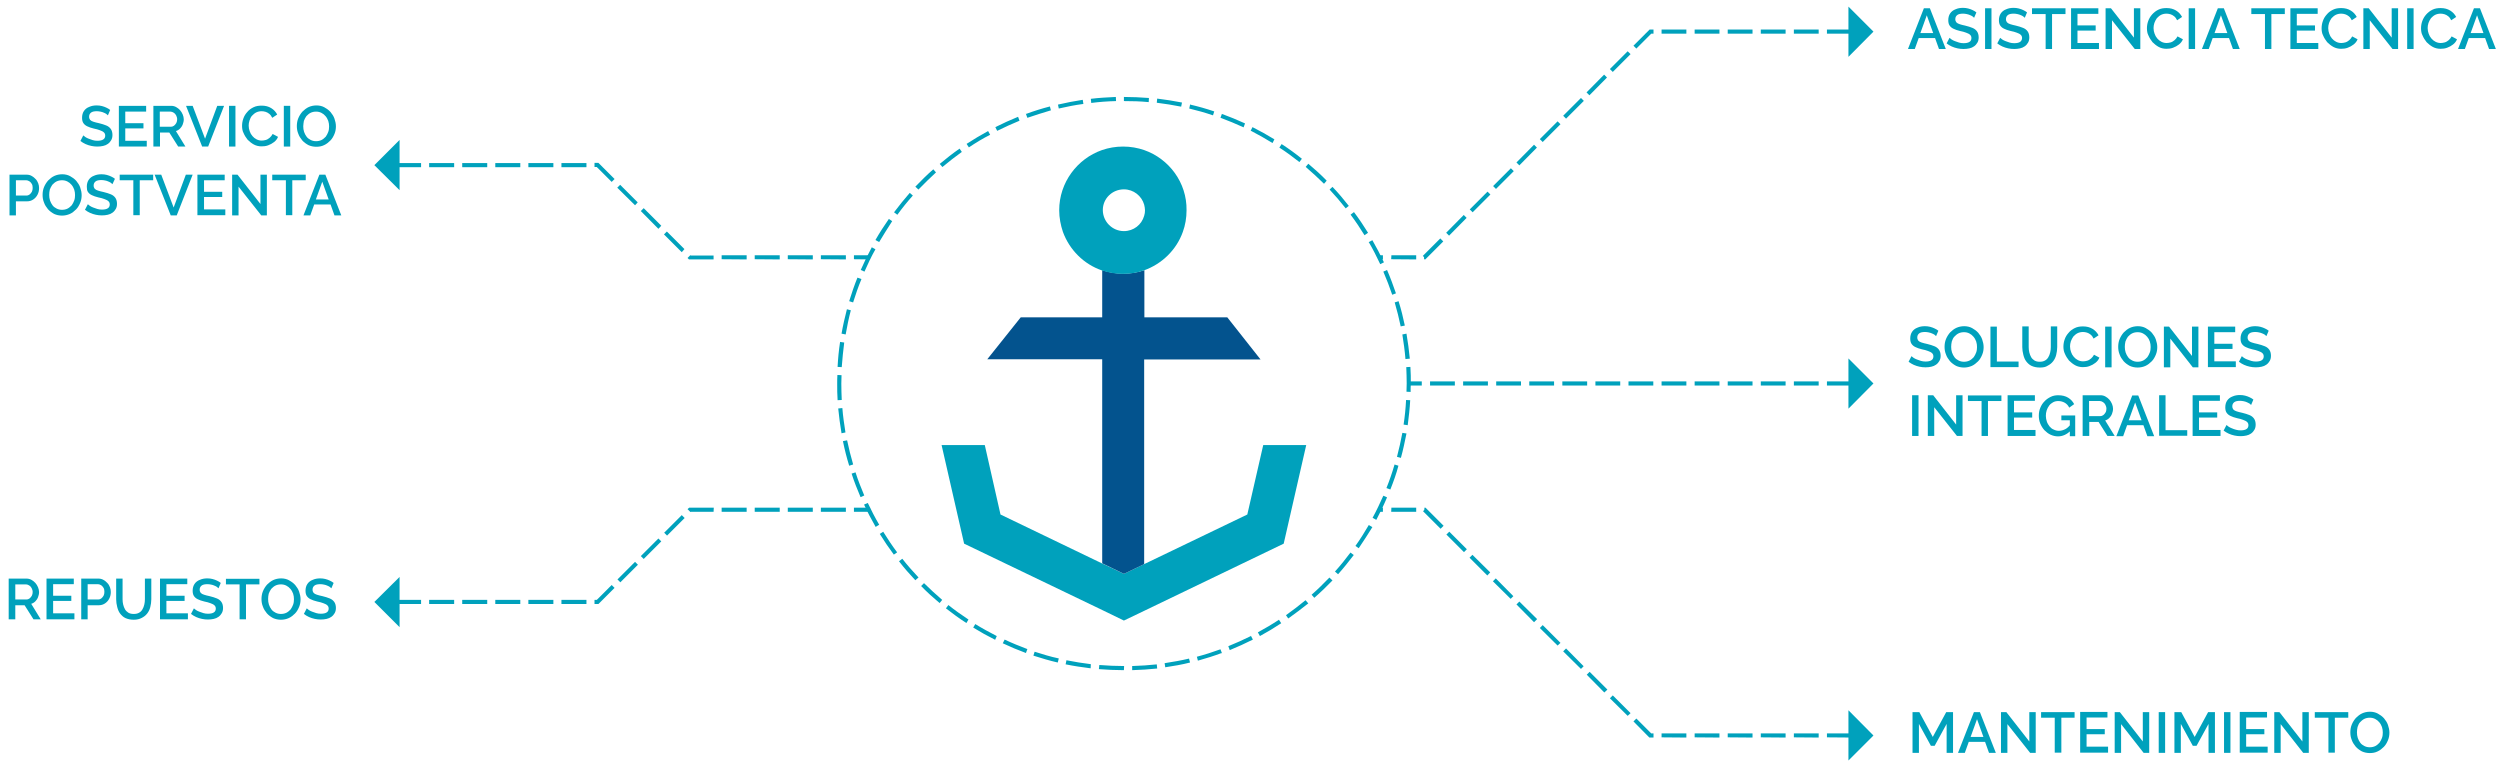 <?xml version="1.0" encoding="utf-8"?>
<!-- Generator: Adobe Illustrator 27.6.1, SVG Export Plug-In . SVG Version: 6.00 Build 0)  -->
<svg version="1.1" id="Layer_2_00000041976661057004728920000000264128155459370932_"
	 xmlns="http://www.w3.org/2000/svg" xmlns:xlink="http://www.w3.org/1999/xlink" x="0px" y="0px" viewBox="0 0 1209.4 370.4"
	 style="enable-background:new 0 0 1209.4 370.4;" xml:space="preserve">
<style type="text/css">
	.st0{fill:#00A1BC;}
	.st1{enable-background:new    ;}
	.st2{fill:#03538E;}
</style>
<g>
	<path class="st0" d="M543.7,324.2L543.7,324.2c-4.1,0-8.2-0.2-12.1-0.5l0,0l0.2-2h0c3.9,0.3,7.9,0.5,11.9,0.5h0.1L543.7,324.2z
		 M547.7,324.2l0-2l0,0c4-0.1,8-0.4,11.9-0.8h0l0.2,2l0,0C555.8,323.8,551.7,324.1,547.7,324.2L547.7,324.2z M527.6,323.3
		L527.6,323.3c-4-0.5-8.1-1.1-12-1.9l-0.1,0l0.4-2l0,0c3.9,0.8,7.8,1.4,11.8,1.9l0,0L527.6,323.3z M563.7,322.8l-0.3-2l0.1,0
		c3.9-0.6,7.9-1.3,11.7-2.2l0,0l0.5,1.9l0,0C571.8,321.5,567.8,322.2,563.7,322.8L563.7,322.8z M511.7,320.5L511.7,320.5
		c-4-0.9-7.9-2.1-11.7-3.3l-0.1,0l0.6-1.9l0.1,0c3.8,1.2,7.6,2.4,11.5,3.2l0.1,0L511.7,320.5z M579.5,319.6l-0.5-1.9l0,0
		c3.8-1,7.6-2.2,11.4-3.6l0,0l0.7,1.8v0.4l-0.1-0.4C587.3,317.3,583.4,318.5,579.5,319.6L579.5,319.6z M496.3,315.9L496.3,315.9
		c-3.8-1.4-7.6-3-11.2-4.7l0,0l0.9-1.8l0,0c3.6,1.7,7.3,3.2,11,4.6l0,0L496.3,315.9z M594.9,314.5l-0.7-1.9l0,0
		c3.7-1.5,7.3-3.1,10.9-4.9v-0.2l1,1.9l0,0C602.3,311.3,598.6,313,594.9,314.5L594.9,314.5z M481.4,309.5L481.4,309.5
		c-3.6-1.8-7.2-3.8-10.6-5.9l0,0l1-1.7l0,0c3.4,2.1,6.9,4,10.4,5.8l0,0L481.4,309.5z M609.5,307.7l-1-1.8l0,0
		c3.5-1.9,6.9-3.9,10.2-6.1l0,0l1.1,1.7l0,0C616.5,303.7,613,305.8,609.5,307.7L609.5,307.7z M467.5,301.4L467.5,301.4
		c-3.4-2.2-6.7-4.6-9.9-7.1l0,0l1.2-1.6l0,0c3.1,2.5,6.4,4.8,9.7,7l0,0L467.5,301.4z M623.2,299.2l-1.1-1.6l0,0
		c3.2-2.3,6.4-4.7,9.4-7.2l0,0h0.1l0,0l1.3,1.5l0,0C629.7,294.4,626.5,296.9,623.2,299.2L623.2,299.2z M454.5,291.8v-0.1
		c-3.1-2.6-6.1-5.3-8.9-8.2l0,0l1.4-1.4l0,0c2.8,2.8,5.8,5.5,8.8,8.1l0,0L454.5,291.8z M635.8,289.2l-1.3-1.5l0,0
		c3-2.6,5.8-5.4,8.6-8.3l0,0l1.5,1.4l0,0C641.8,283.7,638.9,286.5,635.8,289.2L635.8,289.2z M442.8,280.7L442.8,280.7
		c-2.8-3-5.5-6-7.9-9.2l0,0l1.6-1.2l0,0c2.4,3.1,5.1,6.1,7.8,9h0.1L442.8,280.7z M647.3,277.8l-1.5-1.3l0,0c2.7-3,5.2-6.1,7.5-9.2
		l0,0l1.6,1.2l0,0l0,0C652.5,271.6,650,274.8,647.3,277.8L647.3,277.8z M432.4,268.3L432.4,268.3c-2.4-3.2-4.7-6.6-6.8-10l0,0
		l1.7-1.1l0,0.1c2.1,3.4,4.3,6.7,6.7,9.9l0,0L432.4,268.3z M657.3,265.2l-1.6-1.1l0,0c2.3-3.2,4.4-6.6,6.4-10v-0.1l0.1,0l1.7,1l0,0
		C661.8,258.4,659.6,261.8,657.3,265.2L657.3,265.2z M423.6,254.9L423.6,254.9c-2-3.5-3.9-7.1-5.6-10.8l0,0l1.8-0.8l0,0
		c1.7,3.6,3.5,7.1,5.5,10.5h0.1L423.6,254.9z M665.8,251.5l-1.8-1l0,0c1.9-3.5,3.6-7.1,5.2-10.7l0,0l1.8,0.8l0,0
		C669.5,244.2,667.7,247.9,665.8,251.5L665.8,251.5z M416.3,240.5L416.3,240.5c-1.6-3.8-3.1-7.5-4.3-11.3l0-0.1l1.9-0.6l0,0.1
		c1.2,3.8,2.7,7.5,4.2,11.1l0,0L416.3,240.5z M672.6,236.8l-1.9-0.7l0,0c1.5-3.7,2.8-7.5,3.9-11.3l0-0.1l1.9,0.6l0,0
		C675.5,229.2,674.1,233,672.6,236.8L672.6,236.8z M410.8,225.3L410.8,225.3c-1.2-3.9-2.2-7.8-3-11.8l0-0.1l2-0.4l0,0
		c0.8,3.9,1.8,7.8,2.9,11.6v0.1l0,0L410.8,225.3z M677.7,221.5l-1.9-0.5l0,0c1-3.8,1.9-7.8,2.6-11.6l0,0l2,0.3l0,0
		C679.6,213.6,678.8,217.6,677.7,221.5L677.7,221.5z M407.1,209.6L407.1,209.6c-0.7-4-1.2-8-1.6-12v0l2-0.2l0,0
		c0.3,4,0.9,7.9,1.5,11.8l0,0L407.1,209.6z M681,205.7l-2-0.3l0,0c0.6-3.9,1-7.9,1.2-11.9v0l2,0.1v0
		C682,197.6,681.5,201.7,681,205.7L681,205.7z M405.2,193.6L405.2,193.6c-0.2-2.7-0.2-5.4-0.2-8c0-1.4,0-2.7,0.1-4.1v-0.1l2,0.1v0.1
		c0,1.4-0.1,2.7-0.1,4c0,2.6,0.1,5.3,0.2,7.9l0,0l-0.1,0L405.2,193.6z M682.4,189.6l-2-0.1v0c0-1.4,0.1-2.7,0.1-4
		c0-2.6-0.1-5.3-0.2-7.9v0l2-0.1v0.1c0.2,2.7,0.2,5.4,0.2,8C682.4,186.9,682.4,188.3,682.4,189.6L682.4,189.6z M407.2,177.6l-2-0.1
		l0-0.1c0.2-4,0.6-8.1,1.2-12v0l2,0.3v0C407.9,169.6,407.5,173.6,407.2,177.6L407.2,177.6z M679.9,173.7L679.9,173.7
		c-0.3-4-0.9-8-1.5-11.9l0,0l2-0.4l0,0c0.7,4,1.2,8,1.6,12l0,0.1L679.9,173.7z M409.1,161.8l-2-0.4l0,0c0.7-4,1.6-7.9,2.6-11.8l0,0
		l1.9,0.5l0,0C410.6,153.9,409.8,157.8,409.1,161.8L409.1,161.8z M677.6,157.9L677.6,157.9c-0.8-3.9-1.8-7.8-2.9-11.6l0,0l1.9-0.6
		l0,0.1c1.2,3.8,2.2,7.8,3,11.7l0,0L677.6,157.9z M412.7,146.3l-1.9-0.6l0,0c1.2-3.9,2.5-7.7,4-11.4l0,0l1.9,0.7l0,0.1
		C415.2,138.7,413.9,142.5,412.7,146.3L412.7,146.3z M673.5,142.6L673.5,142.6c-1.3-3.8-2.7-7.5-4.3-11.2l0,0l1.8-0.8l0,0
		c1.6,3.7,3,7.5,4.3,11.3l0,0L673.5,142.6z M418.2,131.4l-1.8-0.8l0,0c1.6-3.7,3.4-7.4,5.3-10.9l0-0.1l1.8,1l0,0
		C421.5,124.1,419.8,127.7,418.2,131.4L418.2,131.4z M667.7,127.8L667.7,127.8c-1.7-3.6-3.5-7.2-5.5-10.6H662l1.9-1l0,0
		c2,3.5,3.9,7.1,5.6,10.7l0,0L667.7,127.8z M425.3,117.1L425.3,117.1l-1.8-1l0,0c2-3.5,4.2-6.9,6.5-10.2l0,0l1.6,1.1l0,0
		C429.5,110.3,427.3,113.7,425.3,117.1L425.3,117.1z M660.1,113.8L660.1,113.8c-2.1-3.4-4.3-6.7-6.7-9.9l0,0v-0.1l0,0l1.6-1.2l0,0
		c2.4,3.2,4.7,6.6,6.8,10l0,0L660.1,113.8z M434.1,103.9l-1.6-1.2l0,0c2.4-3.2,5-6.4,7.6-9.4l0,0l1.5,1.3l0,0
		C439,97.5,436.5,100.6,434.1,103.9L434.1,103.9z M651,100.8L651,100.8c-2.5-3.2-5.1-6.2-7.8-9.1l0,0l0,0l1.4-1.3l0,0
		c2.8,2.9,5.4,6,7.9,9.2l0,0L651,100.8z M444.3,91.7l-1.5-1.4l0,0c2.8-2.9,5.7-5.8,8.7-8.4l0,0l1.3,1.5l0,0
		C450,86,447.1,88.8,444.3,91.7L444.3,91.7z M640.5,88.9L640.5,88.9c-2.8-2.8-5.8-5.5-8.8-8.1h-0.1l1.3-1.6l0,0
		c3.1,2.6,6.1,5.3,8.9,8.2l0,0L640.5,88.9z M455.9,80.8l-1.3-1.5l0,0c3.1-2.6,6.3-5.1,9.6-7.4l0,0l1.1,1.6l0,0
		C462.1,75.8,459,78.2,455.9,80.8L455.9,80.8z M628.6,78.4L628.6,78.4c-3.2-2.5-6.4-4.9-9.7-7l0,0l1.1-1.7l0,0
		c3.4,2.2,6.7,4.6,9.8,7.1l0,0L628.6,78.4z M468.7,71.3L468.7,71.3l-1.1-1.7l0,0c3.4-2.2,6.9-4.3,10.4-6.2l0,0l1,1.8l0,0
		C475.4,67,472,69.1,468.7,71.3L468.7,71.3z M615.6,69.2L615.6,69.2c-3.4-2.1-6.9-4.1-10.4-5.9H605l0.9-1.8l0,0
		c3.6,1.8,7.2,3.8,10.6,5.9l0,0L615.6,69.2z M482.4,63.3l-0.9-1.8l0,0c3.6-1.8,7.3-3.5,11-5l0,0l0.7,1.9l0,0
		C489.6,59.9,486,61.5,482.4,63.3L482.4,63.3z M601.6,61.6L601.6,61.6c-3.7-1.7-7.4-3.2-11.1-4.6l-0.1,0l0.7-1.9l0,0
		c3.8,1.4,7.5,2.9,11.2,4.6l0,0L601.6,61.6z M497,57l-0.7-1.9h0v-0.2l0.1,0.2c3.8-1.4,7.6-2.6,11.5-3.6l0,0l0.5,1.9l-0.1,0
		C504.6,54.5,500.8,55.7,497,57L497,57z M586.8,55.8L586.8,55.8c-3.8-1.3-7.7-2.4-11.5-3.3l0,0l0.5-2.3v0.4c3.9,0.9,7.8,2,11.6,3.3
		l0,0L586.8,55.8z M512.2,52.5l-0.4-1.9l0,0c3.9-0.9,7.9-1.7,11.9-2.3h0.1l0.3,2H524C520.1,50.8,516.1,51.6,512.2,52.5L512.2,52.5z
		 M571.4,51.6L571.4,51.6c-3.9-0.8-7.9-1.4-11.8-1.9h0l0.2-2l0,0c4,0.5,8,1.1,12,1.9l0,0L571.4,51.6z M527.9,49.8l-0.2-2l0,0
		c4-0.5,8.1-0.7,12.1-0.9l0,0l0.1,2h-0.1C535.8,49,531.8,49.3,527.9,49.8L527.9,49.8z M555.7,49.4L555.7,49.4c-4-0.4-8-0.5-12-0.5
		l0,0l0-2c4,0,8.1,0.2,12.1,0.5h0L555.7,49.4z"/>
</g>
<g>
	<path class="st0" d="M689.5,125.5l-0.6-0.1v-1l-0.6-0.6l8.5-8.5v0.1l1.4,1.4L689.5,125.5z M685.1,125.5l-12.1-0.1l0.1-1.9l12,0
		V125.5z M669.1,125.5l-2-0.1l0-1.9l1.9,0V125.5z M701,114l-1.4-1.4l8.5-8.6l1.4,1.4L701,114z M712.4,102.7l-1.4-1.4l8.6-8.6
		l1.4,1.4L712.4,102.7z M723.7,91.4l-1.4-1.4l8.6-8.6l1.4,1.4L723.7,91.4z M735,80l-1.4-1.4l8.5-8.6l1.4,1.4L735,80z M746.3,68.7
		l-1.4-1.4l8.6-8.6l1.4,1.4L746.3,68.7z M757.6,57.4l-1.4-1.4l8.6-8.6l1.4,1.4L757.6,57.4z M768.9,46.1l-1.4-1.4l8.5-8.6l1.4,1.4
		L768.9,46.1z M780.2,34.8l-1.4-1.4l8.6-8.6l1.4,1.4L780.2,34.8z M791.6,23.5l-1.4-1.4l7.8-7.8l1.9,0l0,2h-1.1L791.6,23.5z
		 M895.9,16.3l-12.1,0l0-2l12,0V16.3z M879.9,16.3l-12.1,0l0-2l12,0V16.3z M863.9,16.3l-12.1,0l0-2l12,0V16.3z M847.9,16.3l-12.1,0
		l0-2l12,0V16.3z M831.9,16.3l-12.1,0l0-2l12,0V16.3z M815.9,16.3l-12.1,0l0-2l12,0V16.3z"/>
</g>
<g>
	<polygon class="st0" points="894.2,27.5 894.2,3.2 906.3,15.3 	"/>
</g>
<g>
	<path class="st0" d="M895.9,356.8l-12.1-0.1l0-1.9l12,0V356.8z M879.9,356.8l-12.1-0.1l0-1.9l12,0V356.8z M863.9,356.8l-12.1-0.1
		l0-1.9l12,0V356.8z M847.9,356.8l-12.1-0.1l0-1.9l12,0V356.8z M831.9,356.8l-12.1-0.1l0-1.9l12,0V356.8z M815.9,356.8l-12.1-0.1
		l0-1.9l12,0V356.8z M799.9,356.8l-2,0l-7.7-7.8l1.4-1.4l7.2,7.2l1.1,0V356.8z M787.4,346.3l-8.6-8.5l1.4-1.4l8.6,8.6L787.4,346.3z
		 M776.1,335l-8.5-8.6l1.4-1.4l8.6,8.6L776.1,335z M764.8,323.6l-8.6-8.5l1.4-1.4l8.5,8.6L764.8,323.6z M753.5,312.3l-8.6-8.5
		l1.4-1.4l8.6,8.6L753.5,312.3z M742.1,301l-8.5-8.6l1.4-1.4l8.6,8.5L742.1,301z M730.8,289.7l-8.6-8.5l1.4-1.4l8.5,8.6L730.8,289.7
		z M719.5,278.4l-8.6-8.6l1.4-1.4l8.6,8.5L719.5,278.4z M708.2,267.1l-8.5-8.5l1.4-1.4l8.5,8.5L708.2,267.1z M696.9,255.8l-8.5-8.5
		l0.6-0.6l0.1-1.1l0.5,0l8.7,8.7h0.1L696.9,255.8z M685.1,247.6l-12.1,0l0.1-2l12,0V247.6z M669.1,247.6l-2,0l0-2l1.9,0V247.6z"/>
</g>
<g>
	<polygon class="st0" points="894.2,367.9 894.2,343.6 906.3,355.8 	"/>
</g>
<g>
	<path class="st0" d="M289.5,292.2l-1.9,0l0-2h1.1l7.2-7.2l1.4,1.4l0,0L289.5,292.2z M283.7,292.2l-12.1,0l0-2l12.1,0V292.2z
		 M267.7,292.2l-12.1,0l0-2l12.1,0V292.2z M251.7,292.2l-12.1,0l0-2l12.1,0V292.2z M235.7,292.2l-12.1,0l0-2l12.1,0V292.2z
		 M219.7,292.2l-12.1,0l0-2l12.1,0V292.2z M203.7,292.2l-12.1,0l0-2l12.1,0V292.2z M300.1,281.7l-1.4-1.4l0,0l8.5-8.5l1.4,1.4l0,0
		L300.1,281.7z M311.4,270.4L310,269l0,0l8.5-8.5l1.4,1.4l0,0L311.4,270.4z M322.7,259.1l-1.4-1.4l0,0l8.5-8.5l1.4,1.4l0,0
		L322.7,259.1z M334,247.7h-0.1H334l-1.4-1.4l0.8-0.7l11.9,0l-0.1,2h-11L334,247.7h0.1H334z M421,247.6l-7.9,0l0-2l7.8,0V247.6z
		 M409.2,247.6l-12.1,0l0-2l12.1,0V247.6z M393.2,247.6l-12.1,0l0-2l12.1,0V247.6z M377.2,247.6l-12.1,0l0-2l12.1,0V247.6z
		 M361.2,247.6l-12.1,0l0-2l12.1,0V247.6z"/>
</g>
<g>
	<polygon class="st0" points="193.3,279.1 193.3,303.4 181.1,291.2 	"/>
</g>
<g>
	<path class="st0" d="M421,125.5l-7.9-0.1l0-1.9l7.8,0V125.5z M409.2,125.5l-12.1-0.1l0-1.9l12.1,0V125.5z M393.2,125.5l-12.1-0.1
		l0-1.9l12.1,0V125.5z M377.2,125.5l-12.1-0.1l0-1.9l12.1,0V125.5z M361.2,125.5l-12.1-0.1l0-1.9l12.1,0V125.5z M345.2,125.5
		l-11.9,0l-0.7-0.7l1.4-1.4l0.1,0.2l11.1,0V125.5z M329.8,122L329.8,122l-8.6-8.6l1.4-1.4l0,0l8.5,8.5L329.8,122z M318.5,110.7
		L318.5,110.7l-8.5-8.6l1.4-1.4l0,0l8.5,8.5L318.5,110.7z M307.2,99.3L307.2,99.3l-8.6-8.5l1.4-1.4l0,0l8.5,8.5L307.2,99.3z
		 M295.9,88L295.9,88l-7.2-7.2l-1.1,0l0-2l1.9,0l7.8,7.8L295.9,88z M283.7,80.9l-12.1,0l0-2l12.1,0V80.9z M267.7,80.9l-12.1,0l0-2
		l12.1,0V80.9z M251.7,80.9l-12.1,0l0-2l12.1,0V80.9z M235.7,80.9l-12.1,0l0-2l12.1,0V80.9z M219.7,80.9l-12.1,0l0-2l12.1,0V80.9z
		 M203.7,80.9l-12.1,0l0-2l12.1,0V80.9z"/>
</g>
<g>
	<polygon class="st0" points="193.3,67.7 193.3,92 181.1,79.9 	"/>
</g>
<g>
	<path class="st0" d="M895.9,186.5l-12.1,0l0-2l12,0V186.5z M879.9,186.5l-12.1,0l0-2l12,0V186.5z M863.9,186.5l-12.1,0l0-2l12,0
		V186.5z M847.9,186.5l-12.1,0l0-2l12,0V186.5z M831.9,186.5l-12.1,0l0-2l12,0V186.5z M815.9,186.5l-12.1,0l0-2l12,0V186.5z
		 M799.9,186.5l-12.1,0l0-2l12,0V186.5z M783.9,186.5l-12.1,0l0-2l12,0V186.5z M767.9,186.5l-12.1,0l0-2l12,0V186.5z M751.9,186.5
		l-12.1,0l0-2l12,0V186.5z M735.9,186.5l-12.1,0l0-2l12,0V186.5z M719.9,186.5l-12.1,0l0-2l12,0V186.5z M703.9,186.5l-12.1,0l0-2
		l12,0V186.5z M687.9,186.5l-7,0l0-2l6.9,0V186.5z"/>
</g>
<g>
	<polygon class="st0" points="894.2,197.7 894.2,173.4 906.3,185.5 	"/>
</g>
<g class="st1">
	<path class="st0" d="M52.2,55.8c-0.2-0.2-0.4-0.4-0.8-0.7s-0.8-0.4-1.2-0.6s-1-0.4-1.6-0.5c-0.6-0.1-1.1-0.2-1.7-0.2
		c-1.3,0-2.3,0.2-2.9,0.7c-0.6,0.5-0.9,1.1-0.9,2c0,0.6,0.2,1.1,0.5,1.5c0.4,0.4,0.9,0.7,1.6,0.9c0.7,0.2,1.6,0.5,2.7,0.7
		c1.3,0.3,2.5,0.7,3.5,1.1s1.7,1,2.2,1.7c0.5,0.7,0.8,1.7,0.8,2.9c0,1-0.2,1.8-0.6,2.5c-0.4,0.7-0.9,1.3-1.6,1.8
		c-0.7,0.5-1.4,0.8-2.3,1c-0.9,0.2-1.8,0.3-2.8,0.3c-1,0-2-0.1-2.9-0.3c-1-0.2-1.9-0.5-2.8-0.9s-1.7-0.9-2.5-1.5l1.4-2.7
		c0.2,0.2,0.6,0.5,1,0.8c0.5,0.3,1,0.6,1.6,0.8s1.3,0.5,2,0.7c0.7,0.2,1.4,0.3,2.2,0.3c1.2,0,2.2-0.2,2.8-0.6c0.7-0.4,1-1.1,1-1.9
		c0-0.6-0.2-1.2-0.7-1.6c-0.4-0.4-1.1-0.7-1.9-1c-0.8-0.3-1.8-0.6-2.9-0.8c-1.3-0.3-2.4-0.7-3.2-1.1c-0.9-0.4-1.5-1-1.9-1.6
		s-0.6-1.5-0.6-2.5c0-1.3,0.3-2.4,0.9-3.3s1.5-1.6,2.6-2c1.1-0.5,2.3-0.7,3.6-0.7c0.9,0,1.7,0.1,2.5,0.3c0.8,0.2,1.6,0.5,2.2,0.8
		c0.7,0.3,1.3,0.7,1.8,1.1L52.2,55.8z"/>
	<path class="st0" d="M71,68.2v2.7H57.5V51.2h13.2V54H60.6v5.6h8.8v2.5h-8.8v6H71z"/>
</g>
<g class="st1">
	<path class="st0" d="M74.2,70.9V51.2h8.6c0.9,0,1.7,0.2,2.4,0.6c0.7,0.4,1.4,0.9,1.9,1.5c0.5,0.6,1,1.3,1.3,2.1
		c0.3,0.8,0.5,1.5,0.5,2.3c0,0.9-0.2,1.7-0.5,2.5c-0.3,0.8-0.8,1.5-1.3,2c-0.6,0.6-1.3,1-2,1.2l4.6,7.5h-3.5l-4.3-6.8h-4.5v6.8H74.2
		z M77.3,61.3h5.4c0.6,0,1.1-0.2,1.5-0.5c0.4-0.3,0.8-0.8,1.1-1.3c0.3-0.6,0.4-1.2,0.4-1.8c0-0.7-0.2-1.3-0.5-1.9
		c-0.3-0.6-0.7-1-1.2-1.3c-0.5-0.3-1-0.5-1.5-0.5h-5.2V61.3z"/>
</g>
<g class="st1">
	<path class="st0" d="M93.2,51.2l6,15.9l5.9-15.9h3.3l-7.7,19.7h-2.9l-7.8-19.7H93.2z"/>
	<path class="st0" d="M110.8,70.9V51.2h3.1v19.7H110.8z"/>
	<path class="st0" d="M117.1,60.9c0-1.2,0.2-2.4,0.6-3.5c0.4-1.2,1-2.2,1.9-3.2c0.8-1,1.8-1.7,3-2.3c1.2-0.6,2.5-0.8,4-0.8
		c1.8,0,3.3,0.4,4.6,1.2c1.3,0.8,2.2,1.8,2.9,3.1l-2.4,1.6c-0.4-0.8-0.8-1.4-1.4-1.9c-0.6-0.5-1.2-0.8-1.8-1
		c-0.7-0.2-1.3-0.3-1.9-0.3c-1,0-1.9,0.2-2.7,0.6c-0.8,0.4-1.4,1-2,1.6s-0.9,1.5-1.2,2.3c-0.3,0.9-0.4,1.7-0.4,2.5
		c0,1,0.2,1.9,0.5,2.7c0.3,0.9,0.7,1.6,1.3,2.3c0.6,0.7,1.2,1.2,2,1.6c0.8,0.4,1.6,0.6,2.5,0.6c0.6,0,1.3-0.1,2-0.3
		c0.7-0.2,1.3-0.6,1.9-1.1s1-1.1,1.4-1.8l2.6,1.4c-0.4,1-1,1.8-1.9,2.5c-0.9,0.7-1.8,1.2-2.9,1.6c-1.1,0.4-2.1,0.5-3.2,0.5
		c-1.3,0-2.6-0.3-3.7-0.9s-2.1-1.4-3-2.3c-0.8-1-1.5-2.1-2-3.3C117.3,63.4,117.1,62.1,117.1,60.9z"/>
	<path class="st0" d="M137.3,70.9V51.2h3.1v19.7H137.3z"/>
	<path class="st0" d="M153,71c-1.4,0-2.7-0.3-3.8-0.8c-1.1-0.6-2.1-1.3-3-2.3c-0.8-1-1.5-2-1.9-3.2c-0.5-1.2-0.7-2.4-0.7-3.7
		c0-1.3,0.2-2.6,0.7-3.8c0.5-1.2,1.2-2.3,2-3.2c0.9-0.9,1.9-1.7,3-2.2s2.4-0.8,3.8-0.8c1.4,0,2.7,0.3,3.8,0.9c1.1,0.6,2.1,1.3,3,2.3
		c0.8,1,1.5,2,1.9,3.2c0.4,1.2,0.7,2.4,0.7,3.7c0,1.3-0.2,2.5-0.7,3.7c-0.5,1.2-1.1,2.3-2,3.2c-0.9,0.9-1.9,1.7-3,2.2
		C155.6,70.8,154.3,71,153,71z M146.7,61.1c0,0.9,0.1,1.8,0.4,2.7c0.3,0.9,0.7,1.6,1.2,2.3c0.5,0.7,1.2,1.2,2,1.6
		c0.8,0.4,1.6,0.6,2.6,0.6c1,0,1.9-0.2,2.7-0.6c0.8-0.4,1.4-1,2-1.6c0.5-0.7,0.9-1.5,1.2-2.3c0.3-0.8,0.4-1.7,0.4-2.6
		c0-0.9-0.1-1.8-0.4-2.7c-0.3-0.8-0.7-1.6-1.3-2.3c-0.6-0.7-1.2-1.2-2-1.6c-0.8-0.4-1.6-0.6-2.6-0.6c-1,0-1.9,0.2-2.7,0.6
		c-0.8,0.4-1.4,1-2,1.6c-0.5,0.7-0.9,1.5-1.2,2.3C146.9,59.3,146.7,60.2,146.7,61.1z"/>
</g>
<g class="st1">
	<path class="st0" d="M4.6,104.2V84.5h8.3c0.9,0,1.7,0.2,2.4,0.6c0.7,0.4,1.4,0.9,1.9,1.5c0.6,0.6,1,1.3,1.3,2.1
		c0.3,0.8,0.4,1.5,0.4,2.3c0,1.1-0.2,2.1-0.7,3.1s-1.2,1.8-2.1,2.4s-1.9,0.9-3.1,0.9H7.7v6.8H4.6z M7.7,94.6h5.1
		c0.6,0,1.1-0.2,1.5-0.5s0.8-0.8,1.1-1.3c0.3-0.6,0.4-1.2,0.4-1.9c0-0.7-0.1-1.4-0.4-1.9c-0.3-0.5-0.7-1-1.2-1.3s-1-0.5-1.5-0.5h-5
		V94.6z"/>
</g>
<g class="st1">
	<path class="st0" d="M30,104.3c-1.4,0-2.7-0.3-3.8-0.8c-1.1-0.6-2.1-1.3-3-2.3c-0.8-1-1.5-2-1.9-3.2c-0.5-1.2-0.7-2.4-0.7-3.7
		c0-1.3,0.2-2.6,0.7-3.8c0.5-1.2,1.2-2.3,2-3.2c0.9-0.9,1.9-1.7,3-2.2s2.4-0.8,3.8-0.8c1.4,0,2.7,0.3,3.8,0.9c1.1,0.6,2.1,1.3,3,2.3
		c0.8,1,1.5,2,1.9,3.2c0.4,1.2,0.7,2.4,0.7,3.7c0,1.3-0.2,2.5-0.7,3.7c-0.5,1.2-1.1,2.3-2,3.2c-0.9,0.9-1.9,1.7-3,2.2
		C32.6,104,31.4,104.3,30,104.3z M23.8,94.3c0,0.9,0.1,1.8,0.4,2.7c0.3,0.9,0.7,1.6,1.2,2.3c0.5,0.7,1.2,1.2,2,1.6
		c0.8,0.4,1.6,0.6,2.6,0.6c1,0,1.9-0.2,2.7-0.6c0.8-0.4,1.4-1,2-1.6c0.5-0.7,0.9-1.5,1.2-2.3c0.3-0.8,0.4-1.7,0.4-2.6
		c0-0.9-0.1-1.8-0.4-2.7c-0.3-0.8-0.7-1.6-1.3-2.3c-0.6-0.7-1.2-1.2-2-1.6c-0.8-0.4-1.6-0.6-2.6-0.6c-1,0-1.9,0.2-2.7,0.6
		c-0.8,0.4-1.4,1-2,1.6c-0.5,0.7-0.9,1.5-1.2,2.3C23.9,92.6,23.8,93.4,23.8,94.3z"/>
</g>
<g class="st1">
	<path class="st0" d="M54.4,89.1c-0.2-0.2-0.4-0.4-0.8-0.7s-0.8-0.4-1.2-0.6s-1-0.4-1.6-0.5c-0.6-0.1-1.1-0.2-1.7-0.2
		c-1.3,0-2.3,0.2-2.9,0.7c-0.6,0.5-0.9,1.1-0.9,2c0,0.6,0.2,1.1,0.5,1.5c0.4,0.4,0.9,0.7,1.6,0.9c0.7,0.2,1.6,0.5,2.7,0.7
		c1.3,0.3,2.5,0.7,3.5,1.1s1.7,1,2.2,1.7c0.5,0.7,0.8,1.7,0.8,2.9c0,1-0.2,1.8-0.6,2.5c-0.4,0.7-0.9,1.3-1.6,1.8
		c-0.7,0.5-1.4,0.8-2.3,1c-0.9,0.2-1.8,0.3-2.8,0.3c-1,0-2-0.1-2.9-0.3c-1-0.2-1.9-0.5-2.8-0.9s-1.7-0.9-2.5-1.5l1.4-2.7
		c0.2,0.2,0.6,0.5,1,0.8c0.5,0.3,1,0.6,1.6,0.8s1.3,0.5,2,0.7c0.7,0.2,1.4,0.3,2.2,0.3c1.2,0,2.2-0.2,2.8-0.6c0.7-0.4,1-1.1,1-1.9
		c0-0.6-0.2-1.2-0.7-1.6c-0.4-0.4-1.1-0.7-1.9-1c-0.8-0.3-1.8-0.6-2.9-0.8c-1.3-0.3-2.4-0.7-3.2-1.1c-0.9-0.4-1.5-1-1.9-1.6
		S42,91.3,42,90.3c0-1.3,0.3-2.4,0.9-3.3s1.5-1.6,2.6-2c1.1-0.5,2.3-0.7,3.6-0.7c0.9,0,1.7,0.1,2.5,0.3c0.8,0.2,1.6,0.5,2.2,0.8
		c0.7,0.3,1.3,0.7,1.8,1.1L54.4,89.1z"/>
	<path class="st0" d="M74.1,87.2h-6.5v16.9h-3.1V87.2h-6.6v-2.7h16.2V87.2z"/>
	<path class="st0" d="M78,84.5l6,15.9l5.9-15.9h3.3l-7.7,19.7h-2.9l-7.8-19.7H78z"/>
	<path class="st0" d="M109,101.4v2.7H95.5V84.5h13.2v2.7H98.7v5.6h8.8v2.5h-8.8v6H109z"/>
	<path class="st0" d="M115.4,90.3v13.9h-3.1V84.5h2.6l11.1,14.2V84.5h3.1v19.7h-2.7L115.4,90.3z"/>
</g>
<g class="st1">
	<path class="st0" d="M147.9,87.2h-6.5v16.9h-3.1V87.2h-6.6v-2.7h16.2V87.2z"/>
</g>
<g class="st1">
	<path class="st0" d="M154.5,84.5h2.9l7.7,19.7h-3.3l-1.9-5.3H152l-1.9,5.3h-3.3L154.5,84.5z M159,96.5l-3.1-8.6l-3.1,8.6H159z"/>
</g>
<g class="st1">
	<path class="st0" d="M930.7,4h2.9l7.7,19.7H938l-1.9-5.3h-7.9l-1.9,5.3H923L930.7,4z M935.2,16l-3.1-8.6L929,16H935.2z"/>
</g>
<g class="st1">
	<path class="st0" d="M955,8.6c-0.2-0.2-0.4-0.4-0.8-0.7s-0.8-0.4-1.2-0.6c-0.5-0.2-1-0.4-1.6-0.5c-0.6-0.1-1.1-0.2-1.7-0.2
		c-1.3,0-2.3,0.2-2.9,0.7c-0.6,0.5-0.9,1.1-0.9,2c0,0.6,0.2,1.1,0.5,1.5c0.4,0.4,0.9,0.7,1.6,0.9c0.7,0.2,1.6,0.5,2.7,0.7
		c1.3,0.3,2.5,0.7,3.5,1.1c1,0.4,1.7,1,2.2,1.7c0.5,0.7,0.8,1.7,0.8,2.9c0,1-0.2,1.8-0.6,2.5c-0.4,0.7-0.9,1.3-1.6,1.8
		c-0.7,0.5-1.4,0.8-2.3,1c-0.9,0.2-1.8,0.3-2.8,0.3c-1,0-2-0.1-2.9-0.3c-1-0.2-1.9-0.5-2.8-0.9s-1.7-0.9-2.5-1.5l1.4-2.7
		c0.2,0.2,0.6,0.5,1,0.8c0.5,0.3,1,0.6,1.6,0.8s1.3,0.5,2,0.7c0.7,0.2,1.4,0.3,2.2,0.3c1.2,0,2.2-0.2,2.8-0.6c0.7-0.4,1-1.1,1-1.9
		c0-0.6-0.2-1.2-0.7-1.6c-0.4-0.4-1.1-0.7-1.9-1c-0.8-0.3-1.8-0.6-2.9-0.8c-1.3-0.3-2.4-0.7-3.2-1.1c-0.9-0.4-1.5-1-1.9-1.6
		c-0.4-0.6-0.6-1.5-0.6-2.5c0-1.3,0.3-2.4,0.9-3.3s1.5-1.6,2.6-2c1.1-0.5,2.3-0.7,3.6-0.7c0.9,0,1.7,0.1,2.5,0.3
		c0.8,0.2,1.6,0.5,2.2,0.8c0.7,0.3,1.3,0.7,1.8,1.1L955,8.6z"/>
	<path class="st0" d="M960.3,23.7V4h3.1v19.7H960.3z"/>
	<path class="st0" d="M979.5,8.6c-0.2-0.2-0.4-0.4-0.8-0.7s-0.8-0.4-1.2-0.6c-0.5-0.2-1-0.4-1.6-0.5s-1.1-0.2-1.7-0.2
		c-1.3,0-2.3,0.2-2.9,0.7c-0.6,0.5-0.9,1.1-0.9,2c0,0.6,0.2,1.1,0.5,1.5c0.4,0.4,0.9,0.7,1.6,0.9c0.7,0.2,1.6,0.5,2.7,0.7
		c1.3,0.3,2.5,0.7,3.5,1.1c1,0.4,1.7,1,2.2,1.7c0.5,0.7,0.8,1.7,0.8,2.9c0,1-0.2,1.8-0.6,2.5c-0.4,0.7-0.9,1.3-1.6,1.8
		s-1.4,0.8-2.3,1c-0.9,0.2-1.8,0.3-2.8,0.3c-1,0-2-0.1-2.9-0.3c-1-0.2-1.9-0.5-2.8-0.9s-1.7-0.9-2.5-1.5l1.4-2.7
		c0.2,0.2,0.6,0.5,1,0.8c0.5,0.3,1,0.6,1.6,0.8s1.3,0.5,2,0.7c0.7,0.2,1.4,0.3,2.2,0.3c1.2,0,2.2-0.2,2.8-0.6s1-1.1,1-1.9
		c0-0.6-0.2-1.2-0.7-1.6c-0.4-0.4-1.1-0.7-1.9-1c-0.8-0.3-1.8-0.6-2.9-0.8c-1.3-0.3-2.4-0.7-3.2-1.1c-0.9-0.4-1.5-1-1.9-1.6
		c-0.4-0.6-0.6-1.5-0.6-2.5c0-1.3,0.3-2.4,0.9-3.3s1.5-1.6,2.6-2c1.1-0.5,2.3-0.7,3.6-0.7c0.9,0,1.7,0.1,2.5,0.3
		c0.8,0.2,1.6,0.5,2.2,0.8c0.7,0.3,1.3,0.7,1.8,1.1L979.5,8.6z"/>
	<path class="st0" d="M999.2,6.8h-6.5v16.9h-3.1V6.8H983V4h16.2V6.8z"/>
	<path class="st0" d="M1015.4,21v2.7h-13.5V4h13.2v2.7H1005v5.6h8.8v2.5h-8.8v6H1015.4z"/>
	<path class="st0" d="M1021.7,9.8v13.9h-3.1V4h2.6l11.1,14.2V4h3.1v19.7h-2.7L1021.7,9.8z"/>
	<path class="st0" d="M1038.6,13.7c0-1.2,0.2-2.4,0.6-3.5s1-2.2,1.9-3.2s1.8-1.7,3-2.3c1.2-0.6,2.5-0.8,4-0.8c1.8,0,3.3,0.4,4.6,1.2
		c1.3,0.8,2.2,1.8,2.9,3.1l-2.4,1.6c-0.4-0.8-0.8-1.4-1.4-1.9s-1.2-0.8-1.8-1c-0.7-0.2-1.3-0.3-1.9-0.3c-1,0-1.9,0.2-2.7,0.6
		c-0.8,0.4-1.4,1-2,1.6c-0.5,0.7-0.9,1.5-1.2,2.3c-0.3,0.9-0.4,1.7-0.4,2.5c0,1,0.2,1.9,0.5,2.7c0.3,0.9,0.7,1.6,1.3,2.3
		s1.2,1.2,2,1.6c0.8,0.4,1.6,0.6,2.5,0.6c0.6,0,1.3-0.1,2-0.3c0.7-0.2,1.3-0.6,1.9-1.1s1-1.1,1.4-1.8l2.6,1.4c-0.4,1-1,1.8-1.9,2.5
		s-1.8,1.2-2.9,1.6c-1.1,0.4-2.1,0.5-3.2,0.5c-1.3,0-2.6-0.3-3.7-0.9c-1.1-0.6-2.1-1.4-3-2.3c-0.8-1-1.5-2.1-2-3.3
		C1038.8,16.2,1038.6,14.9,1038.6,13.7z"/>
	<path class="st0" d="M1058.8,23.7V4h3.1v19.7H1058.8z"/>
</g>
<g class="st1">
	<path class="st0" d="M1072.9,4h2.9l7.7,19.7h-3.3l-1.9-5.3h-7.9l-1.9,5.3h-3.3L1072.9,4z M1077.5,16l-3.1-8.6l-3.1,8.6H1077.5z"/>
</g>
<g class="st1">
</g>
<g class="st1">
	<path class="st0" d="M1105.3,6.8h-6.5v16.9h-3.1V6.8h-6.6V4h16.2V6.8z"/>
</g>
<g class="st1">
	<path class="st0" d="M1121.5,21v2.7H1108V4h13.2v2.7h-10.1v5.6h8.8v2.5h-8.8v6H1121.5z"/>
</g>
<g class="st1">
	<path class="st0" d="M1123.1,13.7c0-1.2,0.2-2.4,0.6-3.5c0.4-1.2,1-2.2,1.9-3.2c0.8-1,1.8-1.7,3-2.3c1.2-0.6,2.5-0.8,4-0.8
		c1.8,0,3.3,0.4,4.6,1.2s2.2,1.8,2.9,3.1l-2.4,1.6c-0.4-0.8-0.8-1.4-1.4-1.9c-0.6-0.5-1.2-0.8-1.8-1c-0.7-0.2-1.3-0.3-1.9-0.3
		c-1,0-1.9,0.2-2.7,0.6s-1.4,1-2,1.6c-0.5,0.7-0.9,1.5-1.2,2.3c-0.3,0.9-0.4,1.7-0.4,2.5c0,1,0.2,1.9,0.5,2.7
		c0.3,0.9,0.7,1.6,1.3,2.3c0.6,0.7,1.2,1.2,2,1.6s1.6,0.6,2.5,0.6c0.6,0,1.3-0.1,2-0.3s1.3-0.6,1.9-1.1s1-1.1,1.4-1.8l2.6,1.4
		c-0.4,1-1,1.8-1.9,2.5c-0.9,0.7-1.8,1.2-2.9,1.6c-1.1,0.4-2.1,0.5-3.2,0.5c-1.3,0-2.6-0.3-3.7-0.9c-1.1-0.6-2.1-1.4-3-2.3
		c-0.8-1-1.5-2.1-2-3.3C1123.3,16.2,1123.1,14.9,1123.1,13.7z"/>
	<path class="st0" d="M1146.4,9.8v13.9h-3.1V4h2.6l11.1,14.2V4h3.1v19.7h-2.7L1146.4,9.8z"/>
	<path class="st0" d="M1164.5,23.7V4h3.1v19.7H1164.5z"/>
</g>
<g class="st1">
	<path class="st0" d="M1171.2,13.7c0-1.2,0.2-2.4,0.6-3.5s1-2.2,1.9-3.2s1.8-1.7,3-2.3c1.2-0.6,2.5-0.8,4-0.8c1.8,0,3.3,0.4,4.6,1.2
		c1.3,0.8,2.2,1.8,2.9,3.1l-2.4,1.6c-0.4-0.8-0.8-1.4-1.4-1.9s-1.2-0.8-1.8-1c-0.7-0.2-1.3-0.3-1.9-0.3c-1,0-1.9,0.2-2.7,0.6
		c-0.8,0.4-1.4,1-2,1.6c-0.5,0.7-0.9,1.5-1.2,2.3c-0.3,0.9-0.4,1.7-0.4,2.5c0,1,0.2,1.9,0.5,2.7c0.3,0.9,0.7,1.6,1.3,2.3
		s1.2,1.2,2,1.6c0.8,0.4,1.6,0.6,2.5,0.6c0.6,0,1.3-0.1,2-0.3c0.7-0.2,1.3-0.6,1.9-1.1s1-1.1,1.4-1.8l2.6,1.4c-0.4,1-1,1.8-1.9,2.5
		s-1.8,1.2-2.9,1.6c-1.1,0.4-2.1,0.5-3.2,0.5c-1.3,0-2.6-0.3-3.7-0.9c-1.1-0.6-2.1-1.4-3-2.3c-0.8-1-1.5-2.1-2-3.3
		C1171.4,16.2,1171.2,14.9,1171.2,13.7z"/>
</g>
<g class="st1">
	<path class="st0" d="M1196.8,4h2.9l7.7,19.7h-3.3l-1.9-5.3h-7.9l-1.9,5.3h-3.3L1196.8,4z M1201.4,16l-3.1-8.6l-3.1,8.6H1201.4z"/>
</g>
<g class="st1">
	<path class="st0" d="M936.6,162.6c-0.2-0.2-0.4-0.4-0.8-0.7s-0.8-0.4-1.2-0.6c-0.5-0.2-1-0.4-1.6-0.5c-0.6-0.1-1.1-0.2-1.7-0.2
		c-1.3,0-2.3,0.2-2.9,0.7c-0.6,0.5-0.9,1.1-0.9,2c0,0.6,0.2,1.1,0.5,1.5c0.4,0.4,0.9,0.7,1.6,0.9c0.7,0.2,1.6,0.5,2.7,0.7
		c1.3,0.3,2.5,0.7,3.5,1.1c1,0.4,1.7,1,2.2,1.7c0.5,0.7,0.8,1.7,0.8,2.9c0,1-0.2,1.8-0.6,2.5c-0.4,0.7-0.9,1.3-1.6,1.8
		c-0.7,0.5-1.4,0.8-2.3,1c-0.9,0.2-1.8,0.3-2.8,0.3c-1,0-2-0.1-2.9-0.3c-1-0.2-1.9-0.5-2.8-0.9s-1.7-0.9-2.5-1.5l1.4-2.7
		c0.2,0.2,0.6,0.5,1,0.8c0.5,0.3,1,0.6,1.6,0.8s1.3,0.5,2,0.7c0.7,0.2,1.4,0.3,2.2,0.3c1.2,0,2.2-0.2,2.8-0.6c0.7-0.4,1-1.1,1-1.9
		c0-0.6-0.2-1.2-0.7-1.6c-0.4-0.4-1.1-0.7-1.9-1c-0.8-0.3-1.8-0.6-2.9-0.8c-1.3-0.3-2.4-0.7-3.2-1.1c-0.9-0.4-1.5-1-1.9-1.6
		c-0.4-0.6-0.6-1.5-0.6-2.5c0-1.3,0.3-2.4,0.9-3.3s1.5-1.6,2.6-2c1.1-0.5,2.3-0.7,3.6-0.7c0.9,0,1.7,0.1,2.5,0.3
		c0.8,0.2,1.6,0.5,2.2,0.8c0.7,0.3,1.3,0.7,1.8,1.1L936.6,162.6z"/>
	<path class="st0" d="M950.1,177.8c-1.4,0-2.7-0.3-3.8-0.8c-1.1-0.6-2.1-1.3-3-2.3c-0.8-1-1.5-2-1.9-3.2c-0.5-1.2-0.7-2.4-0.7-3.7
		c0-1.3,0.2-2.6,0.7-3.8s1.2-2.3,2-3.2c0.9-0.9,1.9-1.7,3-2.2s2.4-0.8,3.8-0.8c1.4,0,2.7,0.3,3.8,0.9c1.1,0.6,2.1,1.3,3,2.3
		c0.8,1,1.5,2,1.9,3.2s0.7,2.4,0.7,3.7c0,1.3-0.2,2.5-0.7,3.7c-0.5,1.2-1.1,2.3-2,3.2c-0.9,0.9-1.9,1.7-3,2.2
		C952.7,177.5,951.5,177.8,950.1,177.8z M943.9,167.8c0,0.9,0.1,1.8,0.4,2.7c0.3,0.9,0.7,1.6,1.2,2.3c0.5,0.7,1.2,1.2,2,1.6
		s1.6,0.6,2.6,0.6c1,0,1.9-0.2,2.7-0.6c0.8-0.4,1.4-1,2-1.6c0.5-0.7,0.9-1.5,1.2-2.3c0.3-0.8,0.4-1.7,0.4-2.6c0-0.9-0.1-1.8-0.4-2.7
		c-0.3-0.8-0.7-1.6-1.3-2.3c-0.6-0.7-1.2-1.2-2-1.6s-1.6-0.6-2.6-0.6c-1,0-1.9,0.2-2.7,0.6c-0.8,0.4-1.4,1-2,1.6s-0.9,1.5-1.2,2.3
		C944,166.1,943.9,166.9,943.9,167.8z"/>
</g>
<g class="st1">
	<path class="st0" d="M962.9,177.7V158h3.1v16.9h10.5v2.7H962.9z"/>
</g>
<g class="st1">
	<path class="st0" d="M986.8,177.8c-1.6,0-2.9-0.3-4-0.8s-1.9-1.3-2.6-2.2c-0.7-0.9-1.1-2-1.4-3.2c-0.3-1.2-0.5-2.4-0.5-3.7v-10h3.1
		v10c0,0.9,0.1,1.8,0.3,2.6s0.5,1.6,0.9,2.3s1,1.2,1.6,1.6c0.7,0.4,1.5,0.6,2.5,0.6c1.1,0,1.9-0.2,2.6-0.6s1.2-0.9,1.6-1.6
		c0.4-0.7,0.7-1.4,0.9-2.3c0.2-0.8,0.3-1.7,0.3-2.6v-10h3.1v10c0,1.3-0.2,2.6-0.5,3.8c-0.3,1.2-0.8,2.2-1.5,3.1s-1.6,1.6-2.6,2.1
		C989.6,177.6,988.3,177.8,986.8,177.8z"/>
	<path class="st0" d="M998.2,167.7c0-1.2,0.2-2.4,0.6-3.5c0.4-1.2,1-2.2,1.9-3.2c0.8-1,1.8-1.7,3-2.3c1.2-0.6,2.5-0.8,4-0.8
		c1.8,0,3.3,0.4,4.6,1.2s2.2,1.8,2.9,3.1l-2.4,1.6c-0.4-0.8-0.8-1.4-1.4-1.9c-0.6-0.5-1.2-0.8-1.8-1c-0.7-0.2-1.3-0.3-1.9-0.3
		c-1,0-1.9,0.2-2.7,0.6s-1.4,1-2,1.6c-0.5,0.7-0.9,1.5-1.2,2.3c-0.3,0.9-0.4,1.7-0.4,2.5c0,1,0.2,1.9,0.5,2.7
		c0.3,0.9,0.7,1.6,1.3,2.3c0.6,0.7,1.2,1.2,2,1.6s1.6,0.6,2.5,0.6c0.6,0,1.3-0.1,2-0.3s1.3-0.6,1.9-1.1s1-1.1,1.4-1.8l2.6,1.4
		c-0.4,1-1,1.8-1.9,2.5c-0.9,0.7-1.8,1.2-2.9,1.6c-1.1,0.4-2.1,0.5-3.2,0.5c-1.3,0-2.6-0.3-3.7-0.9c-1.1-0.6-2.1-1.4-3-2.3
		c-0.8-1-1.5-2.1-2-3.3C998.4,170.1,998.2,168.9,998.2,167.7z"/>
	<path class="st0" d="M1018.4,177.7V158h3.1v19.7H1018.4z"/>
	<path class="st0" d="M1034.1,177.8c-1.4,0-2.7-0.3-3.8-0.8c-1.1-0.6-2.1-1.3-3-2.3c-0.8-1-1.5-2-1.9-3.2c-0.5-1.2-0.7-2.4-0.7-3.7
		c0-1.3,0.2-2.6,0.7-3.8c0.5-1.2,1.2-2.3,2-3.2c0.9-0.9,1.9-1.7,3-2.2s2.4-0.8,3.8-0.8c1.4,0,2.7,0.3,3.8,0.9c1.1,0.6,2.1,1.3,3,2.3
		c0.8,1,1.5,2,1.9,3.2c0.4,1.2,0.7,2.4,0.7,3.7c0,1.3-0.2,2.5-0.7,3.7c-0.5,1.2-1.1,2.3-2,3.2c-0.9,0.9-1.9,1.7-3,2.2
		S1035.5,177.8,1034.1,177.8z M1027.9,167.8c0,0.9,0.1,1.8,0.4,2.7c0.3,0.9,0.7,1.6,1.2,2.3s1.2,1.2,2,1.6c0.8,0.4,1.6,0.6,2.6,0.6
		c1,0,1.9-0.2,2.7-0.6s1.4-1,2-1.6c0.5-0.7,0.9-1.5,1.2-2.3c0.3-0.8,0.4-1.7,0.4-2.6c0-0.9-0.1-1.8-0.4-2.7s-0.7-1.6-1.3-2.3
		c-0.6-0.7-1.2-1.2-2-1.6c-0.8-0.4-1.6-0.6-2.6-0.6c-1,0-1.9,0.2-2.7,0.6c-0.8,0.4-1.4,1-2,1.6c-0.5,0.7-0.9,1.5-1.2,2.3
		C1028,166.1,1027.9,166.9,1027.9,167.8z"/>
	<path class="st0" d="M1049.9,163.8v13.9h-3.1V158h2.5l11.1,14.2V158h3.1v19.7h-2.7L1049.9,163.8z"/>
	<path class="st0" d="M1081.6,174.9v2.7h-13.5V158h13.2v2.7h-10.1v5.6h8.8v2.5h-8.8v6H1081.6z"/>
	<path class="st0" d="M1096.4,162.6c-0.2-0.2-0.4-0.4-0.8-0.7s-0.8-0.4-1.2-0.6c-0.5-0.2-1-0.4-1.6-0.5c-0.6-0.1-1.1-0.2-1.7-0.2
		c-1.3,0-2.3,0.2-2.9,0.7c-0.6,0.5-0.9,1.1-0.9,2c0,0.6,0.2,1.1,0.5,1.5c0.4,0.4,0.9,0.7,1.6,0.9c0.7,0.2,1.6,0.5,2.7,0.7
		c1.3,0.3,2.5,0.7,3.5,1.1c1,0.4,1.7,1,2.2,1.7c0.5,0.7,0.8,1.7,0.8,2.9c0,1-0.2,1.8-0.6,2.5c-0.4,0.7-0.9,1.3-1.6,1.8
		c-0.7,0.5-1.4,0.8-2.3,1c-0.9,0.2-1.8,0.3-2.8,0.3c-1,0-2-0.1-2.9-0.3c-1-0.2-1.9-0.5-2.8-0.9s-1.7-0.9-2.5-1.5l1.4-2.7
		c0.2,0.2,0.6,0.5,1,0.8c0.5,0.3,1,0.6,1.6,0.8s1.3,0.5,2,0.7c0.7,0.2,1.4,0.3,2.2,0.3c1.2,0,2.2-0.2,2.8-0.6c0.7-0.4,1-1.1,1-1.9
		c0-0.6-0.2-1.2-0.7-1.6c-0.4-0.4-1.1-0.7-1.9-1c-0.8-0.3-1.8-0.6-2.9-0.8c-1.3-0.3-2.4-0.7-3.2-1.1c-0.9-0.4-1.5-1-1.9-1.6
		c-0.4-0.6-0.6-1.5-0.6-2.5c0-1.3,0.3-2.4,0.9-3.3s1.5-1.6,2.6-2c1.1-0.5,2.3-0.7,3.6-0.7c0.9,0,1.7,0.1,2.5,0.3
		c0.8,0.2,1.6,0.5,2.2,0.8c0.7,0.3,1.3,0.7,1.8,1.1L1096.4,162.6z"/>
</g>
<g class="st1">
	<path class="st0" d="M925,210.9v-19.7h3.1v19.7H925z"/>
	<path class="st0" d="M935.7,197v13.9h-3.1v-19.7h2.6l11.1,14.2v-14.2h3.1v19.7h-2.7L935.7,197z"/>
	<path class="st0" d="M968.2,194h-6.5v16.9h-3.1V194H952v-2.7h16.2V194z"/>
</g>
<g class="st1">
	<path class="st0" d="M984.7,208.2v2.7h-13.5v-19.7h13.2v2.7h-10.1v5.6h8.8v2.5h-8.8v6H984.7z"/>
</g>
<g class="st1">
	<path class="st0" d="M995.6,211.1c-1.3,0-2.5-0.3-3.6-0.8c-1.1-0.5-2.1-1.3-3-2.2c-0.8-0.9-1.5-2-2-3.2c-0.5-1.2-0.7-2.5-0.7-3.8
		c0-1.3,0.2-2.6,0.7-3.8c0.5-1.2,1.1-2.2,2-3.1c0.8-0.9,1.8-1.6,3-2.2s2.4-0.8,3.7-0.8c1.9,0,3.5,0.4,4.8,1.2
		c1.3,0.8,2.2,1.8,2.9,3.1l-2.4,1.7c-0.5-1.1-1.3-1.9-2.2-2.4c-0.9-0.5-2-0.8-3.1-0.8c-0.9,0-1.8,0.2-2.5,0.6
		c-0.7,0.4-1.4,0.9-1.9,1.6c-0.5,0.7-0.9,1.4-1.2,2.3c-0.3,0.9-0.4,1.8-0.4,2.7c0,1,0.2,1.9,0.5,2.8c0.3,0.9,0.8,1.6,1.3,2.3
		c0.6,0.7,1.2,1.2,2,1.5c0.8,0.4,1.6,0.6,2.5,0.6c1.1,0,2.1-0.3,3.1-0.8c1-0.5,1.9-1.4,2.7-2.5v3.2
		C999.9,210.1,997.9,211.1,995.6,211.1z M1001.3,203.3h-4.1V201h6.7v10h-2.6V203.3z"/>
	<path class="st0" d="M1007.5,210.9v-19.7h8.6c0.9,0,1.7,0.2,2.4,0.6c0.7,0.4,1.4,0.9,1.9,1.5c0.5,0.6,1,1.3,1.3,2.1
		s0.5,1.5,0.5,2.3c0,0.9-0.2,1.7-0.5,2.5c-0.3,0.8-0.8,1.5-1.3,2c-0.6,0.6-1.3,1-2,1.2l4.6,7.5h-3.5l-4.3-6.8h-4.5v6.8H1007.5z
		 M1010.6,201.3h5.4c0.6,0,1.1-0.2,1.5-0.5c0.4-0.3,0.8-0.8,1.1-1.3s0.4-1.2,0.4-1.8c0-0.7-0.2-1.3-0.5-1.9s-0.7-1-1.2-1.3
		s-1-0.5-1.5-0.5h-5.2V201.3z"/>
	<path class="st0" d="M1031.5,191.3h2.9l7.7,19.7h-3.3l-1.9-5.3h-7.9l-1.9,5.3h-3.3L1031.5,191.3z M1036,203.3l-3.1-8.6l-3.1,8.6
		H1036z"/>
	<path class="st0" d="M1044.5,210.9v-19.7h3.1v16.9h10.5v2.7H1044.5z"/>
	<path class="st0" d="M1074.2,208.2v2.7h-13.5v-19.7h13.2v2.7h-10.1v5.6h8.8v2.5h-8.8v6H1074.2z"/>
	<path class="st0" d="M1089,195.9c-0.2-0.2-0.4-0.4-0.8-0.7c-0.4-0.2-0.8-0.4-1.2-0.6c-0.5-0.2-1-0.4-1.6-0.5s-1.1-0.2-1.7-0.2
		c-1.3,0-2.3,0.2-2.9,0.7c-0.6,0.5-0.9,1.1-0.9,2c0,0.6,0.2,1.1,0.5,1.5c0.4,0.4,0.9,0.7,1.6,0.9c0.7,0.2,1.6,0.5,2.7,0.7
		c1.3,0.3,2.5,0.7,3.5,1.1c1,0.4,1.7,1,2.2,1.7c0.5,0.7,0.8,1.7,0.8,2.9c0,1-0.2,1.8-0.6,2.5c-0.4,0.7-0.9,1.3-1.6,1.8
		c-0.7,0.5-1.4,0.8-2.3,1c-0.9,0.2-1.8,0.3-2.8,0.3c-1,0-2-0.1-2.9-0.3c-1-0.2-1.9-0.5-2.8-0.9c-0.9-0.4-1.7-0.9-2.5-1.5l1.4-2.7
		c0.2,0.2,0.6,0.5,1,0.8c0.5,0.3,1,0.6,1.6,0.8c0.6,0.3,1.3,0.5,2,0.7c0.7,0.2,1.4,0.3,2.2,0.3c1.2,0,2.2-0.2,2.8-0.6
		c0.7-0.4,1-1.1,1-1.9c0-0.6-0.2-1.2-0.7-1.6c-0.4-0.4-1.1-0.7-1.9-1s-1.8-0.6-2.9-0.8c-1.3-0.3-2.4-0.7-3.2-1.1
		c-0.9-0.4-1.5-1-1.9-1.6c-0.4-0.6-0.6-1.5-0.6-2.5c0-1.3,0.3-2.4,0.9-3.3s1.5-1.6,2.6-2c1.1-0.5,2.3-0.7,3.6-0.7
		c0.9,0,1.7,0.1,2.5,0.3c0.8,0.2,1.6,0.5,2.2,0.8c0.7,0.3,1.3,0.7,1.8,1.1L1089,195.9z"/>
</g>
<g class="st1">
	<path class="st0" d="M941.7,364.2v-14l-5.8,10.6h-1.8l-5.8-10.6v14h-3.1v-19.7h3.3l6.5,12l6.5-12h3.3v19.7H941.7z"/>
	<path class="st0" d="M954.9,344.5h2.9l7.7,19.7h-3.3l-1.9-5.3h-7.9l-1.9,5.3h-3.3L954.9,344.5z M959.5,356.5l-3.1-8.6l-3.1,8.6
		H959.5z"/>
	<path class="st0" d="M971.1,350.3v13.9H968v-19.7h2.6l11.1,14.2v-14.2h3.1v19.7h-2.7L971.1,350.3z"/>
	<path class="st0" d="M1003.7,347.2h-6.5v16.9H994v-16.9h-6.6v-2.7h16.2V347.2z"/>
	<path class="st0" d="M1019.8,361.4v2.7h-13.5v-19.7h13.2v2.7h-10.1v5.6h8.8v2.5h-8.8v6H1019.8z"/>
	<path class="st0" d="M1026.1,350.3v13.9h-3.1v-19.7h2.5l11.1,14.2v-14.2h3.1v19.7h-2.7L1026.1,350.3z"/>
	<path class="st0" d="M1044.3,364.2v-19.7h3.1v19.7H1044.3z"/>
	<path class="st0" d="M1068.4,364.2v-14l-5.8,10.6h-1.8l-5.8-10.6v14h-3.1v-19.7h3.3l6.5,12l6.5-12h3.3v19.7H1068.4z"/>
	<path class="st0" d="M1075.9,364.2v-19.7h3.1v19.7H1075.9z"/>
	<path class="st0" d="M1097,361.4v2.7h-13.5v-19.7h13.2v2.7h-10.1v5.6h8.8v2.5h-8.8v6H1097z"/>
	<path class="st0" d="M1103.3,350.3v13.9h-3.1v-19.7h2.5l11.1,14.2v-14.2h3.1v19.7h-2.7L1103.3,350.3z"/>
</g>
<g class="st1">
	<path class="st0" d="M1136,347.2h-6.5v16.9h-3.1v-16.9h-6.6v-2.7h16.2V347.2z"/>
</g>
<g class="st1">
	<path class="st0" d="M1146.4,364.3c-1.4,0-2.7-0.3-3.8-0.8c-1.1-0.6-2.1-1.3-3-2.3c-0.8-1-1.5-2-1.9-3.2c-0.5-1.2-0.7-2.4-0.7-3.7
		c0-1.3,0.2-2.6,0.7-3.8s1.2-2.3,2-3.2c0.9-0.9,1.9-1.7,3-2.2s2.4-0.8,3.8-0.8c1.4,0,2.7,0.3,3.8,0.9c1.1,0.6,2.1,1.3,3,2.3
		c0.8,1,1.5,2,1.9,3.2s0.7,2.4,0.7,3.7c0,1.3-0.2,2.5-0.7,3.7c-0.5,1.2-1.1,2.3-2,3.2c-0.9,0.9-1.9,1.7-3,2.2
		C1149,364.1,1147.8,364.3,1146.4,364.3z M1140.2,354.3c0,0.9,0.1,1.8,0.4,2.7c0.3,0.9,0.7,1.6,1.2,2.3c0.5,0.7,1.2,1.2,2,1.6
		s1.6,0.6,2.6,0.6c1,0,1.9-0.2,2.7-0.6c0.8-0.4,1.4-1,2-1.6c0.5-0.7,0.9-1.5,1.2-2.3c0.3-0.8,0.4-1.7,0.4-2.6c0-0.9-0.1-1.8-0.4-2.7
		c-0.3-0.8-0.7-1.6-1.3-2.3c-0.6-0.7-1.2-1.2-2-1.6s-1.6-0.6-2.6-0.6c-1,0-1.9,0.2-2.7,0.6c-0.8,0.4-1.4,1-2,1.6s-0.9,1.5-1.2,2.3
		C1140.3,352.6,1140.2,353.5,1140.2,354.3z"/>
</g>
<g class="st1">
	<path class="st0" d="M4.2,299.6v-19.7h8.6c0.9,0,1.7,0.2,2.4,0.6c0.7,0.4,1.4,0.9,1.9,1.5c0.5,0.6,1,1.3,1.3,2.1
		c0.3,0.8,0.5,1.5,0.5,2.3c0,0.9-0.2,1.7-0.5,2.5c-0.3,0.8-0.8,1.5-1.3,2c-0.6,0.6-1.3,1-2,1.2l4.6,7.5h-3.5l-4.3-6.8H7.4v6.8H4.2z
		 M7.4,290h5.4c0.6,0,1.1-0.2,1.5-0.5c0.4-0.3,0.8-0.8,1.1-1.3c0.3-0.6,0.4-1.2,0.4-1.8c0-0.7-0.2-1.3-0.5-1.9
		c-0.3-0.6-0.7-1-1.2-1.3c-0.5-0.3-1-0.5-1.5-0.5H7.4V290z"/>
	<path class="st0" d="M36,296.9v2.7H22.5v-19.7h13.2v2.7H25.7v5.6h8.8v2.5h-8.8v6H36z"/>
	<path class="st0" d="M39.3,299.6v-19.7h8.3c0.9,0,1.7,0.2,2.4,0.6c0.7,0.4,1.4,0.9,1.9,1.5c0.6,0.6,1,1.3,1.3,2.1
		c0.3,0.8,0.4,1.5,0.4,2.3c0,1.1-0.2,2.1-0.7,3.1s-1.2,1.8-2.1,2.4s-1.9,0.9-3.1,0.9h-5.3v6.8H39.3z M42.4,290h5.1
		c0.6,0,1.1-0.2,1.5-0.5s0.8-0.8,1.1-1.3c0.3-0.6,0.4-1.2,0.4-1.9c0-0.7-0.1-1.4-0.4-1.9c-0.3-0.5-0.7-1-1.2-1.3s-1-0.5-1.5-0.5h-5
		V290z"/>
	<path class="st0" d="M64.7,299.8c-1.6,0-2.9-0.3-4-0.8s-1.9-1.3-2.6-2.2c-0.7-0.9-1.1-2-1.4-3.2c-0.3-1.2-0.5-2.4-0.5-3.7v-10h3.1
		v10c0,0.9,0.1,1.8,0.3,2.6s0.5,1.6,0.9,2.3c0.4,0.7,1,1.2,1.6,1.6c0.7,0.4,1.5,0.6,2.6,0.6c1.1,0,1.9-0.2,2.6-0.6s1.2-0.9,1.6-1.6
		c0.4-0.7,0.7-1.4,0.9-2.3c0.2-0.8,0.3-1.7,0.3-2.6v-10h3.1v10c0,1.3-0.2,2.6-0.5,3.8c-0.3,1.2-0.8,2.2-1.5,3.1
		c-0.7,0.9-1.6,1.6-2.6,2.1C67.5,299.5,66.2,299.8,64.7,299.8z"/>
	<path class="st0" d="M90.9,296.9v2.7H77.4v-19.7h13.2v2.7H80.5v5.6h8.8v2.5h-8.8v6H90.9z"/>
	<path class="st0" d="M105.7,284.6c-0.2-0.2-0.4-0.4-0.8-0.7s-0.8-0.4-1.2-0.6s-1-0.4-1.6-0.5c-0.6-0.1-1.1-0.2-1.7-0.2
		c-1.3,0-2.3,0.2-2.9,0.7c-0.6,0.5-0.9,1.1-0.9,2c0,0.6,0.2,1.1,0.5,1.5c0.4,0.4,0.9,0.7,1.6,0.9c0.7,0.2,1.6,0.5,2.7,0.7
		c1.3,0.3,2.5,0.7,3.5,1.1s1.7,1,2.2,1.7c0.5,0.7,0.8,1.7,0.8,2.9c0,1-0.2,1.8-0.6,2.5c-0.4,0.7-0.9,1.3-1.6,1.8
		c-0.7,0.5-1.4,0.8-2.3,1c-0.9,0.2-1.8,0.3-2.8,0.3c-1,0-2-0.1-2.9-0.3c-1-0.2-1.9-0.5-2.8-0.9s-1.7-0.9-2.5-1.5l1.4-2.7
		c0.2,0.2,0.6,0.5,1,0.8c0.5,0.3,1,0.6,1.6,0.8s1.3,0.5,2,0.7c0.7,0.2,1.4,0.3,2.2,0.3c1.2,0,2.2-0.2,2.8-0.6c0.7-0.4,1-1.1,1-1.9
		c0-0.6-0.2-1.2-0.7-1.6c-0.4-0.4-1.1-0.7-1.9-1c-0.8-0.3-1.8-0.6-2.9-0.8c-1.3-0.3-2.4-0.7-3.2-1.1c-0.9-0.4-1.5-1-1.9-1.6
		s-0.6-1.5-0.6-2.5c0-1.3,0.3-2.4,0.9-3.3s1.5-1.6,2.6-2c1.1-0.5,2.3-0.7,3.6-0.7c0.9,0,1.7,0.1,2.5,0.3c0.8,0.2,1.6,0.5,2.2,0.8
		c0.7,0.3,1.3,0.7,1.8,1.1L105.7,284.6z"/>
</g>
<g class="st1">
	<path class="st0" d="M125.5,282.7h-6.5v16.9h-3.1v-16.9h-6.6v-2.7h16.2V282.7z"/>
</g>
<g class="st1">
	<path class="st0" d="M135.9,299.8c-1.4,0-2.7-0.3-3.8-0.8c-1.1-0.6-2.1-1.3-3-2.3c-0.8-1-1.5-2-1.9-3.2c-0.5-1.2-0.7-2.4-0.7-3.7
		c0-1.3,0.2-2.6,0.7-3.8c0.5-1.2,1.2-2.3,2-3.2c0.9-0.9,1.9-1.7,3-2.2s2.4-0.8,3.8-0.8c1.4,0,2.7,0.3,3.8,0.9c1.1,0.6,2.1,1.3,3,2.3
		c0.8,1,1.5,2,1.9,3.2c0.4,1.2,0.7,2.4,0.7,3.7c0,1.3-0.2,2.5-0.7,3.7c-0.5,1.2-1.1,2.3-2,3.2c-0.9,0.9-1.9,1.7-3,2.2
		C138.6,299.5,137.3,299.8,135.9,299.8z M129.7,289.8c0,0.9,0.1,1.8,0.4,2.7c0.3,0.9,0.7,1.6,1.2,2.3c0.5,0.7,1.2,1.2,2,1.6
		c0.8,0.4,1.6,0.6,2.6,0.6c1,0,1.9-0.2,2.7-0.6c0.8-0.4,1.4-1,2-1.6c0.5-0.7,0.9-1.5,1.2-2.3c0.3-0.8,0.4-1.7,0.4-2.6
		c0-0.9-0.1-1.8-0.4-2.7c-0.3-0.8-0.7-1.6-1.3-2.3c-0.6-0.7-1.2-1.2-2-1.6c-0.8-0.4-1.6-0.6-2.6-0.6c-1,0-1.9,0.2-2.7,0.6
		c-0.8,0.4-1.4,1-2,1.6c-0.5,0.7-0.9,1.5-1.2,2.3C129.8,288,129.7,288.9,129.7,289.8z"/>
</g>
<g class="st1">
	<path class="st0" d="M160.3,284.6c-0.2-0.2-0.4-0.4-0.8-0.7s-0.8-0.4-1.2-0.6s-1-0.4-1.6-0.5c-0.6-0.1-1.1-0.2-1.7-0.2
		c-1.3,0-2.3,0.2-2.9,0.7c-0.6,0.5-0.9,1.1-0.9,2c0,0.6,0.2,1.1,0.5,1.5c0.4,0.4,0.9,0.7,1.6,0.9c0.7,0.2,1.6,0.5,2.7,0.7
		c1.3,0.3,2.5,0.7,3.5,1.1s1.7,1,2.2,1.7c0.5,0.7,0.8,1.7,0.8,2.9c0,1-0.2,1.8-0.6,2.5c-0.4,0.7-0.9,1.3-1.6,1.8
		c-0.7,0.5-1.4,0.8-2.3,1c-0.9,0.2-1.8,0.3-2.8,0.3c-1,0-2-0.1-2.9-0.3c-1-0.2-1.9-0.5-2.8-0.9s-1.7-0.9-2.5-1.5l1.4-2.7
		c0.2,0.2,0.6,0.5,1,0.8c0.5,0.3,1,0.6,1.6,0.8s1.3,0.5,2,0.7c0.7,0.2,1.4,0.3,2.2,0.3c1.2,0,2.2-0.2,2.8-0.6c0.7-0.4,1-1.1,1-1.9
		c0-0.6-0.2-1.2-0.7-1.6c-0.4-0.4-1.1-0.7-1.9-1c-0.8-0.3-1.8-0.6-2.9-0.8c-1.3-0.3-2.4-0.7-3.2-1.1c-0.9-0.4-1.5-1-1.9-1.6
		s-0.6-1.5-0.6-2.5c0-1.3,0.3-2.4,0.9-3.3s1.5-1.6,2.6-2c1.1-0.5,2.3-0.7,3.6-0.7c0.9,0,1.7,0.1,2.5,0.3c0.8,0.2,1.6,0.5,2.2,0.8
		c0.7,0.3,1.3,0.7,1.8,1.1L160.3,284.6z"/>
</g>
<g>
	<polygon class="st0" points="631.9,215.3 621,263 553.5,295.5 543.7,300.2 533.2,295.1 466.4,263 455.5,215.3 476.4,215.3 
		484,248.9 533.2,272.6 543.7,277.6 553.5,272.9 603.4,248.9 611.1,215.3 	"/>
</g>
<g>
	<path class="st2" d="M609.8,173.9h-56.3v99l-9.8,4.7l-10.5-5.1v-98.7h-55.6l16.2-20.3h39.4v-22.8c3.2,1.1,6.6,1.7,10.2,1.7
		s7-0.6,10.2-1.7v22.8h40.1L609.8,173.9L609.8,173.9z"/>
</g>
<g>
	<path class="st0" d="M553.5,72.6c-3.2-1.1-6.6-1.7-10.2-1.7s-7,0.6-10.2,1.7c-12,4.2-20.7,15.7-20.7,29.1c0,3.7,0.7,7.2,1.8,10.5
		c3.2,8.7,10.1,15.6,18.8,18.6c3.2,1.1,6.6,1.7,10.2,1.7s7-0.6,10.2-1.7c8.7-3.1,15.7-9.9,18.8-18.6c1.2-3.3,1.8-6.8,1.8-10.5
		C574.2,88.3,565.5,76.8,553.5,72.6L553.5,72.6z M543.7,91.6c4.7,0,8.6,3.2,9.8,7.4c0.2,0.9,0.4,1.8,0.4,2.7s-0.1,1.8-0.4,2.7
		c-1.2,4.3-5.1,7.4-9.8,7.4c-5.6,0-10.2-4.6-10.2-10.2S538.1,91.6,543.7,91.6L543.7,91.6z"/>
</g>
</svg>
